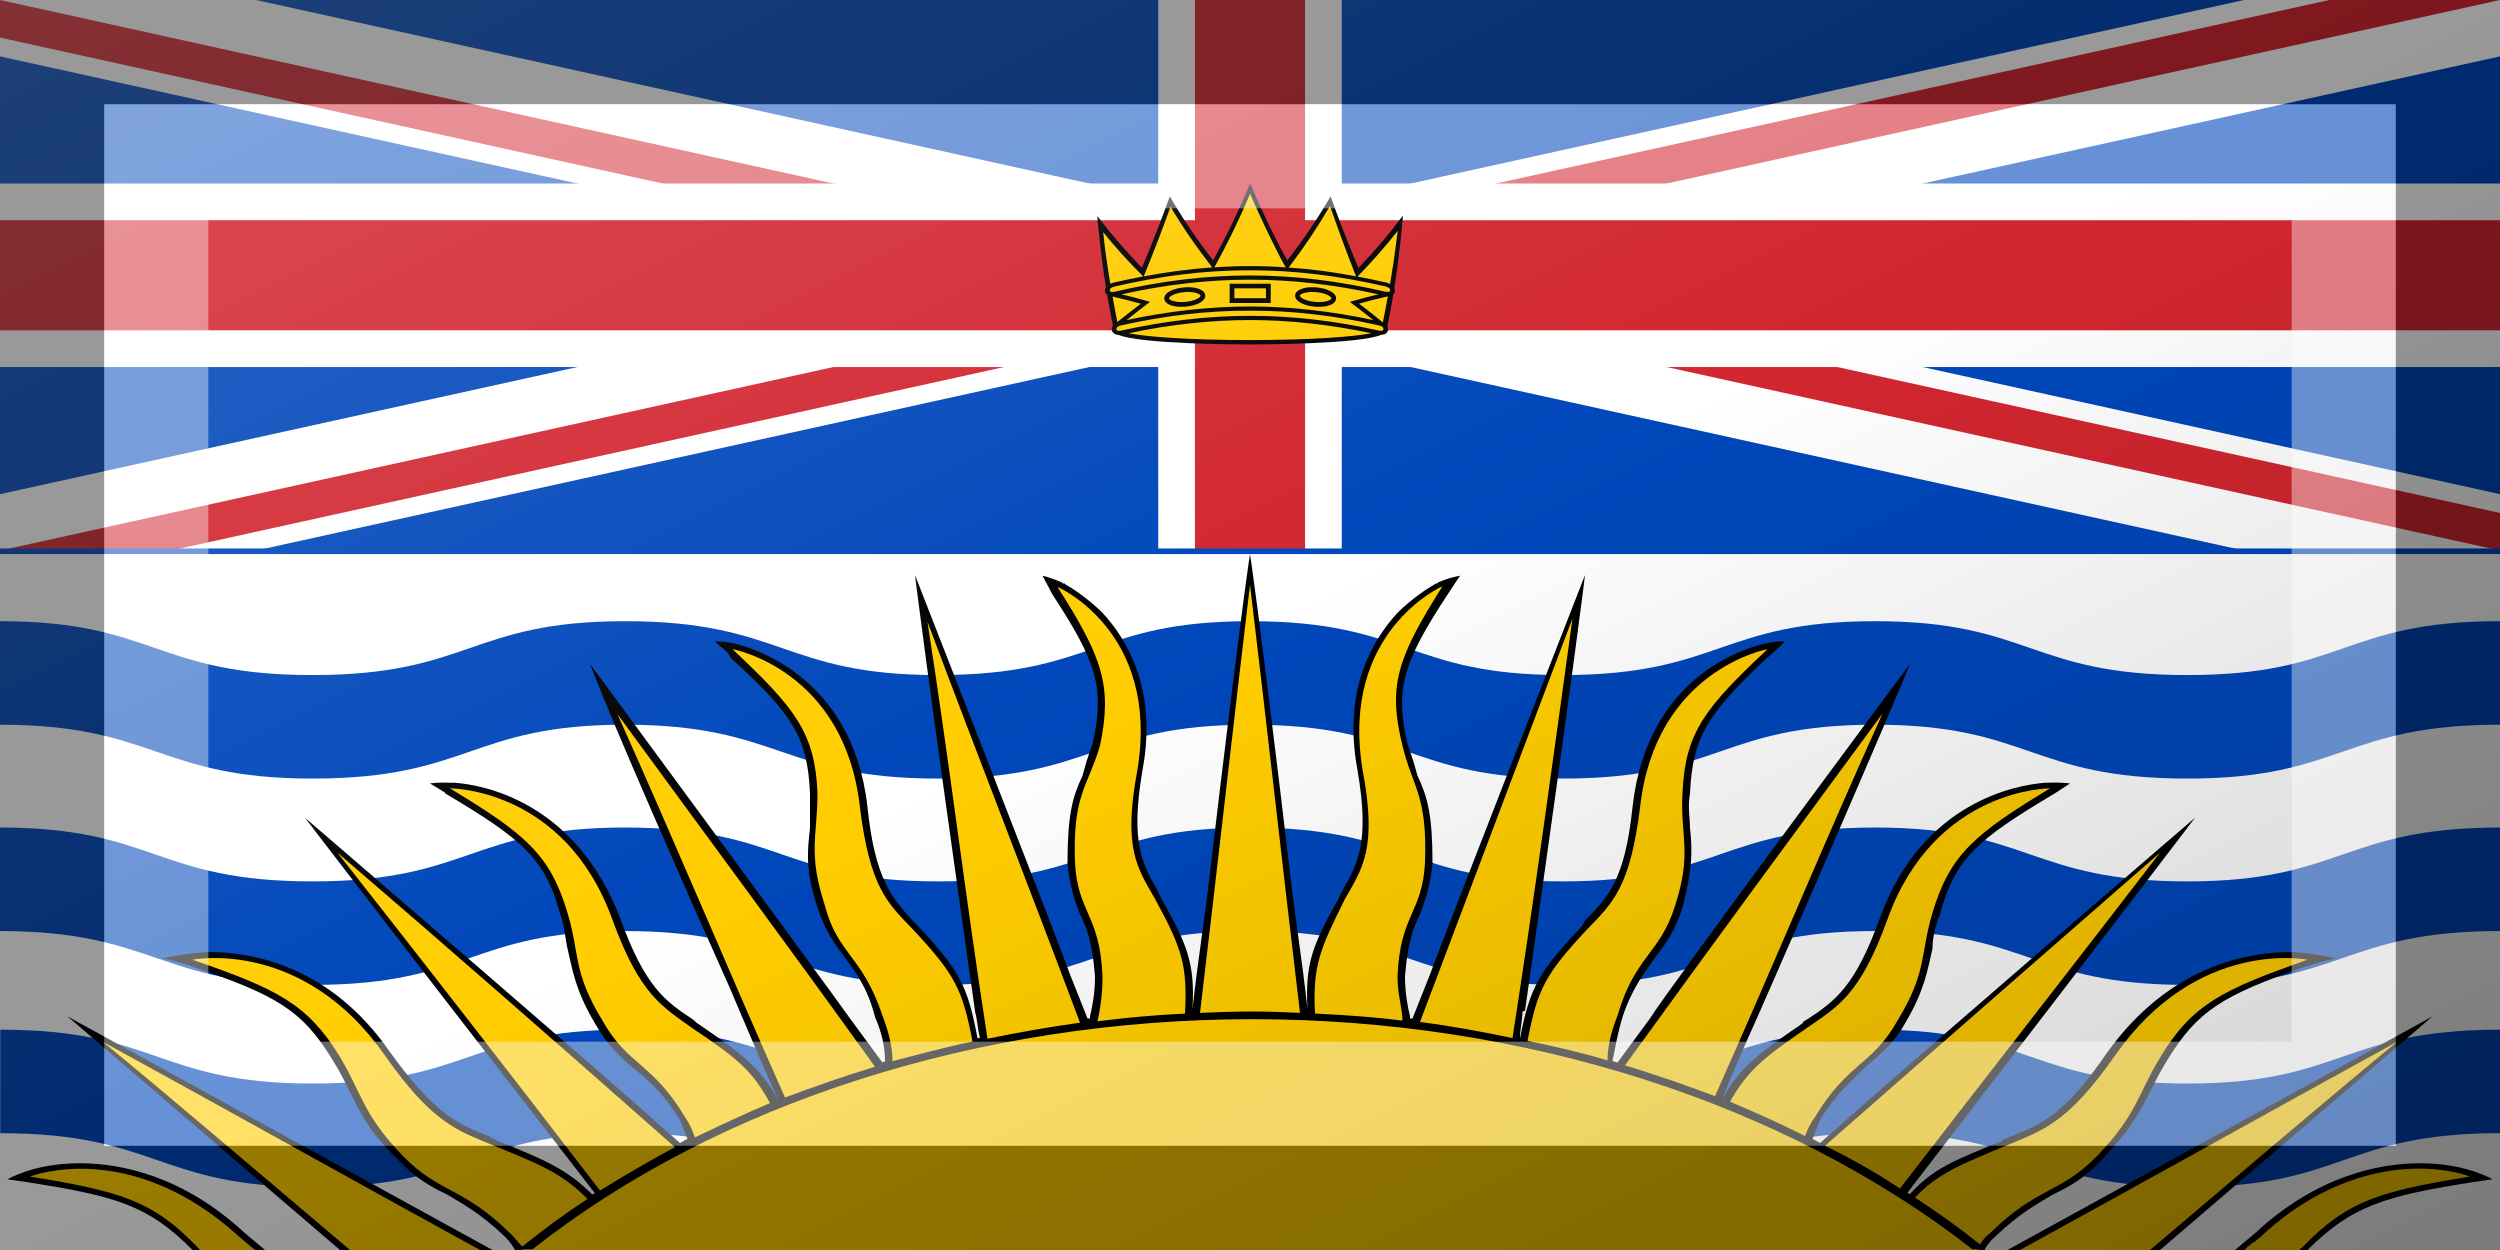 <?xml version="1.0"?>
<svg xmlns="http://www.w3.org/2000/svg" xmlns:xlink="http://www.w3.org/1999/xlink" version="1.1" width="720" height="360" viewBox="0 0 720 360">
<rect x="0" y="0" width="720" height="360" fill="#333333" stroke="none"/>
<!-- Generated by Kreative Vexillo v1.0 -->
<style>
.black{fill:rgb(0,0,0);}
.blue{fill:rgb(0,71,187);}
.red{fill:rgb(210,38,48);}
.white{fill:rgb(255,255,255);}
.yellow{fill:rgb(255,205,0);}
</style>
<defs>
<path id="cf" d="M 0.444 0.126 C 0.443 0.133 0.42 0.146 0.375 0.146 C 0.369 0.146 0.362 0.146 0.355 0.145 C 0.331 0.143 0.307 0.137 0.291 0.129 C 0.277 0.122 0.271 0.115 0.272 0.111 C 0.272 0.104 0.296 0.091 0.34 0.091 C 0.346 0.091 0.353 0.091 0.36 0.092 C 0.413 0.096 0.444 0.117 0.444 0.126 Z M -0.338 0.091 C -0.344 0.091 -0.351 0.091 -0.358 0.092 C -0.411 0.096 -0.442 0.117 -0.441 0.126 C -0.441 0.133 -0.417 0.146 -0.373 0.146 C -0.367 0.146 -0.36 0.146 -0.353 0.145 C -0.329 0.143 -0.305 0.137 -0.289 0.129 C -0.275 0.122 -0.269 0.115 -0.27 0.111 C -0.27 0.104 -0.293 0.091 -0.338 0.091 Z M 0.087 0.071 H -0.085 V 0.125 H 0.087 V 0.071 Z M -0.662 0.316 C -0.563 0.335 -0.335 0.353 -2.0003319E-4 0.353 C 0.334 0.353 0.563 0.335 0.662 0.316 C 0.439 0.269 0.218 0.244 -2.0003319E-4 0.244 C -0.218 0.244 -0.439 0.269 -0.662 0.316 Z M 0.594 0.155 C 0.634 0.184 0.684 0.224 0.724 0.257 C 0.732 0.215 0.742 0.166 0.751 0.115 C 0.702 0.126 0.636 0.142 0.594 0.155 Z M 0.706 0.302 C 0.713 0.303 0.719 0.303 0.723 0.301 C 0.724 0.3 0.726 0.299 0.727 0.294 C 0.729 0.281 0.712 0.275 0.702 0.273 C 0.465 0.22 0.231 0.192 -9.995699E-5 0.193 C -0.231 0.192 -0.465 0.22 -0.702 0.273 C -0.71 0.275 -0.73 0.281 -0.728 0.294 C -0.727 0.297 -0.726 0.305 -0.706 0.302 C -0.704 0.302 -0.702 0.302 -0.7 0.301 C -0.464 0.249 -0.231 0.221 -9.9897385E-5 0.221 C 0.231 0.221 0.464 0.248 0.7 0.301 C 0.702 0.301 0.704 0.302 0.706 0.302 Z M 0.565 0.139 C 0.558 0.141 0.551 0.143 0.544 0.145 C 0.55 0.15 0.556 0.154 0.561 0.158 C 0.599 0.186 0.635 0.215 0.672 0.244 C 0.445 0.196 0.221 0.17 -2.0003319E-4 0.17 C -0.222 0.17 -0.446 0.196 -0.672 0.244 C -0.636 0.215 -0.599 0.186 -0.562 0.158 C -0.556 0.154 -0.55 0.15 -0.544 0.145 C -0.551 0.143 -0.558 0.142 -0.565 0.139 C -0.609 0.126 -0.654 0.115 -0.7 0.104 C -0.463 0.051 -0.23 0.024 -1.0E-4 0.024 C 0.23 0.024 0.462 0.051 0.7 0.104 C 0.654 0.115 0.609 0.126 0.565 0.139 Z M -0.244 0.109 C -0.246 0.079 -0.295 0.06 -0.36 0.066 C -0.415 0.071 -0.47 0.094 -0.467 0.128 C -0.465 0.155 -0.428 0.172 -0.373 0.172 C -0.366 0.172 -0.358 0.172 -0.351 0.171 C -0.323 0.169 -0.297 0.162 -0.277 0.152 C -0.246 0.136 -0.243 0.118 -0.244 0.109 Z M 0.113 0.046 H -0.111 V 0.151 H 0.113 V 0.046 Z M 0.469 0.128 C 0.472 0.094 0.418 0.071 0.362 0.066 C 0.297 0.06 0.249 0.079 0.246 0.109 C 0.245 0.118 0.248 0.136 0.28 0.152 C 0.299 0.162 0.325 0.169 0.353 0.171 C 0.361 0.172 0.368 0.172 0.375 0.172 C 0.43 0.172 0.467 0.155 0.469 0.128 Z M -0.582 0.006 C -0.663 -0.074 -0.736 -0.155 -0.8 -0.235 C -0.791 -0.143 -0.777 -0.05 -0.761 0.047 C -0.755 0.044 -0.748 0.041 -0.74 0.039 C -0.687 0.027 -0.634 0.016 -0.582 0.006 Z M -1.0E-4 -0.05 C 0.065 -0.05 0.13 -0.048 0.195 -0.043 C 0.151 -0.112 -0.004 -0.445 0.001 -0.445 C -0.055 -0.311 -0.12 -0.177 -0.194 -0.043 C -0.129 -0.048 -0.065 -0.05 -1.0E-4 -0.05 Z M 0.735 0.06 C 0.485 0.003 0.241 -0.028 -1.0E-4 -0.027 C -0.241 -0.028 -0.485 0.003 -0.736 0.061 C -0.745 0.063 -0.765 0.069 -0.764 0.083 C -0.763 0.091 -0.753 0.093 -0.735 0.089 C -0.485 0.031 -0.241 0.001 -2.9999018E-4 0.001 C 0.241 0.001 0.485 0.031 0.735 0.089 C 0.737 0.089 0.739 0.09 0.741 0.09 C 0.749 0.091 0.755 0.091 0.759 0.089 C 0.76 0.089 0.763 0.087 0.763 0.082 V 0.082 C 0.765 0.069 0.746 0.063 0.735 0.06 Z M -0.579 0.006 C -0.453 -0.018 -0.329 -0.034 -0.206 -0.043 C -0.292 -0.153 -0.368 -0.263 -0.433 -0.374 C -0.478 -0.247 -0.527 -0.121 -0.579 0.006 Z M 0.211 -0.042 C 0.332 -0.034 0.455 -0.018 0.578 0.006 C 0.527 -0.122 0.48 -0.25 0.436 -0.378 C 0.371 -0.266 0.296 -0.154 0.211 -0.042 Z M 0.586 0.007 C 0.637 0.017 0.688 0.027 0.74 0.039 C 0.749 0.041 0.757 0.044 0.763 0.048 C 0.789 -0.1 0.804 -0.242 0.805 -0.242 C 0.74 -0.159 0.667 -0.076 0.586 0.007 Z M -0.723 0.255 C -0.681 0.221 -0.637 0.187 -0.595 0.155 C -0.637 0.143 -0.701 0.127 -0.749 0.116 C -0.741 0.161 -0.732 0.207 -0.723 0.255 Z"/>
<path id="cs" d="M 0.833 -0.325 C 0.763 -0.23 0.682 -0.135 0.591 -0.04 C 0.536 -0.17 0.486 -0.3 0.439 -0.43 C 0.372 -0.314 0.294 -0.198 0.203 -0.081 C 0.126 -0.221 0.059 -0.361 0.001 -0.501 C -0.057 -0.361 -0.124 -0.221 -0.201 -0.081 C -0.292 -0.198 -0.37 -0.314 -0.437 -0.43 C -0.484 -0.3 -0.534 -0.171 -0.589 -0.041 C -0.68 -0.135 -0.761 -0.229 -0.832 -0.323 C -0.834 -0.323 -0.808 -0.071 -0.788 0.046 C -0.787 0.053 -0.786 0.059 -0.785 0.066 C -0.789 0.073 -0.791 0.08 -0.79 0.087 C -0.79 0.094 -0.786 0.101 -0.778 0.106 C -0.769 0.161 -0.759 0.215 -0.749 0.266 C -0.748 0.269 -0.748 0.272 -0.747 0.275 C -0.752 0.283 -0.754 0.291 -0.753 0.298 C -0.751 0.311 -0.74 0.324 -0.716 0.325 C -0.595 0.375 -0.067 0.377 -9.9897385E-5 0.377 C 0.067 0.377 0.598 0.375 0.717 0.324 C 0.724 0.324 0.731 0.323 0.736 0.32 C 0.745 0.315 0.751 0.308 0.752 0.298 C 0.753 0.292 0.752 0.285 0.749 0.279 C 0.749 0.274 0.75 0.27 0.751 0.266 C 0.762 0.214 0.772 0.159 0.781 0.103 C 0.786 0.099 0.789 0.093 0.79 0.087 C 0.79 0.081 0.789 0.076 0.786 0.07 C 0.788 0.062 0.789 0.054 0.79 0.046 C 0.81 -0.071 0.835 -0.325 0.833 -0.325 Z"/>
<path id="sf" d="M -0.02 -0.339 C -0.013 -0.548 -0.007 -0.741 0.0 -0.951 C 0.007 -0.742 0.013 -0.549 0.02 -0.339 C 0.014 -0.34 0.007 -0.341 8.999985E-4 -0.341 C -0.006 -0.341 -0.013 -0.34 -0.02 -0.339 Z M -0.06 -0.721 C -0.065 -0.661 -0.071 -0.651 -0.07 -0.554 C -0.069 -0.482 -0.06 -0.48 -0.059 -0.391 C -0.059 -0.364 -0.06 -0.343 -0.061 -0.327 C -0.05 -0.332 -0.038 -0.336 -0.026 -0.338 C -0.025 -0.406 -0.027 -0.43 -0.038 -0.502 C -0.045 -0.546 -0.051 -0.574 -0.045 -0.687 C -0.036 -0.885 -0.077 -0.948 -0.077 -0.948 C -0.059 -0.847 -0.055 -0.807 -0.06 -0.721 Z M -0.17 -0.492 C -0.165 -0.423 -0.155 -0.421 -0.147 -0.335 C -0.144 -0.307 -0.143 -0.286 -0.143 -0.27 C -0.132 -0.28 -0.122 -0.29 -0.111 -0.298 C -0.115 -0.373 -0.118 -0.394 -0.135 -0.459 C -0.145 -0.496 -0.152 -0.518 -0.156 -0.632 C -0.162 -0.83 -0.207 -0.859 -0.207 -0.859 C -0.182 -0.775 -0.174 -0.74 -0.173 -0.653 C -0.173 -0.592 -0.177 -0.568 -0.17 -0.492 Z M 0.061 -0.328 C 0.061 -0.344 0.059 -0.365 0.059 -0.391 C 0.06 -0.48 0.069 -0.482 0.07 -0.554 C 0.071 -0.651 0.065 -0.661 0.061 -0.721 C 0.055 -0.807 0.059 -0.847 0.077 -0.949 C 0.077 -0.949 0.036 -0.885 0.045 -0.687 C 0.051 -0.574 0.045 -0.546 0.038 -0.502 C 0.028 -0.43 0.025 -0.407 0.026 -0.338 C 0.038 -0.336 0.05 -0.333 0.061 -0.328 Z M -0.068 -0.325 C -0.089 -0.525 -0.108 -0.698 -0.129 -0.898 C -0.12 -0.691 -0.114 -0.509 -0.105 -0.302 C -0.093 -0.311 -0.08 -0.319 -0.068 -0.325 Z M 0.186 -0.22 C 0.21 -0.412 0.229 -0.577 0.253 -0.767 C 0.217 -0.592 0.186 -0.442 0.15 -0.264 C 0.162 -0.251 0.174 -0.236 0.186 -0.22 Z M 0.223 -0.318 C 0.205 -0.274 0.199 -0.256 0.192 -0.212 C 0.202 -0.197 0.212 -0.181 0.222 -0.163 C 0.223 -0.172 0.224 -0.181 0.226 -0.19 C 0.239 -0.268 0.249 -0.264 0.259 -0.328 C 0.271 -0.398 0.268 -0.423 0.273 -0.482 C 0.28 -0.566 0.29 -0.595 0.32 -0.66 C 0.32 -0.66 0.274 -0.661 0.255 -0.473 C 0.244 -0.364 0.235 -0.348 0.223 -0.318 Z M 0.143 -0.271 C 0.143 -0.287 0.144 -0.308 0.147 -0.335 C 0.154 -0.421 0.164 -0.423 0.17 -0.492 C 0.177 -0.568 0.172 -0.592 0.173 -0.653 C 0.174 -0.74 0.182 -0.775 0.207 -0.859 C 0.207 -0.859 0.162 -0.83 0.156 -0.632 C 0.152 -0.518 0.145 -0.496 0.135 -0.459 C 0.118 -0.394 0.115 -0.373 0.111 -0.299 C 0.122 -0.291 0.133 -0.282 0.143 -0.271 Z M 0.105 -0.303 C 0.114 -0.51 0.121 -0.696 0.129 -0.903 C 0.108 -0.704 0.089 -0.525 0.068 -0.326 C 0.081 -0.32 0.093 -0.312 0.105 -0.303 Z M 0.23 -0.149 C 0.241 -0.13 0.251 -0.109 0.26 -0.088 C 0.295 -0.25 0.33 -0.41 0.364 -0.568 C 0.32 -0.431 0.275 -0.29 0.23 -0.149 Z M -0.29 -0.008 C -0.282 -0.031 -0.274 -0.052 -0.265 -0.073 C -0.275 -0.109 -0.283 -0.121 -0.303 -0.15 C -0.317 -0.171 -0.327 -0.181 -0.346 -0.278 C -0.379 -0.447 -0.423 -0.415 -0.423 -0.415 C -0.389 -0.373 -0.377 -0.352 -0.364 -0.276 L -0.364 -0.276 C -0.355 -0.222 -0.355 -0.195 -0.339 -0.135 C -0.324 -0.08 -0.315 -0.091 -0.296 -0.024 C -0.294 -0.018 -0.293 -0.011 -0.291 -0.005 L -0.29 -0.008 Z M 0.291 -0.001 H 0.289 C 0.214 -0.21 0.11 -0.33 9.0E-4 -0.33 C -0.108 -0.33 -0.213 -0.21 -0.287 -0.001 H -0.291 C -0.291 -7.000037E-4 -0.291 -3.0000374E-4 -0.291 -3.7252903E-9 H 0.291 C 0.291 -1.0000372E-4 0.291 -3.0000374E-4 0.291 -4.0000372E-4 C 0.291 -6.0E-4 0.291 -9.0E-4 0.291 -0.001 Z M 0.339 -0.135 C 0.355 -0.195 0.355 -0.222 0.364 -0.275 C 0.377 -0.352 0.389 -0.372 0.423 -0.415 C 0.423 -0.415 0.379 -0.447 0.346 -0.278 C 0.327 -0.181 0.317 -0.171 0.303 -0.15 C 0.284 -0.122 0.275 -0.109 0.266 -0.075 C 0.275 -0.054 0.284 -0.031 0.292 -0.008 C 0.293 -0.013 0.294 -0.019 0.296 -0.024 C 0.315 -0.091 0.324 -0.08 0.339 -0.135 Z M 0.459 -0.298 C 0.459 -0.298 0.459 -0.298 0.459 -0.298 C 0.459 -0.298 0.459 -0.298 0.459 -0.298 C 0.409 -0.2 0.359 -0.1 0.308 0.0 H 0.308 H 0.36 H 0.36 C 0.397 -0.112 0.437 -0.234 0.459 -0.298 Z M 0.488 -0.105 C 0.488 -0.105 0.488 -0.105 0.488 -0.105 C 0.488 -0.105 0.462 -0.143 0.428 -0.08 C 0.42 -0.065 0.412 -0.045 0.404 -0.018 C 0.403 -0.015 0.402 -0.012 0.401 -0.01 C 0.4 -0.008 0.4 -0.006 0.399 -0.005 C 0.399 -0.003 0.398 -0.002 0.398 -2.3283064E-9 H 0.42 C 0.42 -4.0000232E-4 0.42 -8.000023E-4 0.42 -0.001 L 0.42 -0.001 C 0.42 -0.002 0.42 -0.002 0.42 -0.002 C 0.421 -0.003 0.421 -0.004 0.421 -0.004 C 0.439 -0.071 0.452 -0.084 0.488 -0.105 L 0.488 -0.105 Z M -0.273 -0.482 C -0.268 -0.423 -0.271 -0.398 -0.259 -0.328 C -0.249 -0.264 -0.239 -0.268 -0.226 -0.19 C -0.224 -0.18 -0.223 -0.17 -0.222 -0.161 C -0.212 -0.178 -0.202 -0.195 -0.192 -0.21 C -0.199 -0.256 -0.205 -0.274 -0.223 -0.317 C -0.235 -0.348 -0.244 -0.364 -0.255 -0.472 C -0.274 -0.661 -0.32 -0.66 -0.32 -0.66 C -0.29 -0.595 -0.28 -0.566 -0.273 -0.482 Z M -0.15 -0.262 C -0.186 -0.441 -0.217 -0.59 -0.253 -0.766 C -0.229 -0.575 -0.21 -0.411 -0.186 -0.218 C -0.174 -0.234 -0.162 -0.249 -0.15 -0.262 Z M -0.23 -0.147 C -0.275 -0.289 -0.32 -0.43 -0.365 -0.568 C -0.33 -0.409 -0.295 -0.248 -0.26 -0.085 C -0.25 -0.107 -0.24 -0.128 -0.23 -0.147 Z M -0.36 0.0 H -0.308 C -0.359 -0.1 -0.409 -0.2 -0.459 -0.298 C -0.437 -0.234 -0.397 -0.112 -0.36 0.0 Z M -0.488 -0.105 C -0.452 -0.084 -0.439 -0.071 -0.421 -0.004 C -0.421 -0.003 -0.42 -0.001 -0.42 1.8626451E-9 H -0.398 C -0.4 -0.006 -0.402 -0.012 -0.404 -0.018 C -0.448 -0.162 -0.488 -0.105 -0.488 -0.105 Z"/>
<path id="ss" d="M -0.473 -0.334 C -0.473 -0.334 -0.332 -0.057 -0.303 0.0 H -0.364 C -0.401 -0.113 -0.473 -0.334 -0.473 -0.334 Z M -0.402 -0.024 C -0.427 -0.107 -0.452 -0.124 -0.468 -0.124 C -0.476 -0.124 -0.483 -0.12 -0.489 -0.113 C -0.495 -0.106 -0.497 -0.101 -0.497 -0.101 L -0.489 -0.097 C -0.454 -0.077 -0.441 -0.065 -0.423 -1.0000169E-4 H -0.394 L -0.396 -0.006 C -0.398 -0.012 -0.4 -0.018 -0.402 -0.024 Z M 0.489 -0.113 C 0.483 -0.12 0.476 -0.124 0.468 -0.124 C 0.452 -0.124 0.427 -0.107 0.402 -0.024 C 0.4 -0.018 0.398 -0.012 0.396 -0.006 L 0.394 0.0 H 0.423 C 0.441 -0.064 0.454 -0.077 0.489 -0.097 L 0.497 -0.101 C 0.497 -0.101 0.495 -0.106 0.489 -0.113 Z M 0.303 0.0 H 0.364 C 0.401 -0.113 0.473 -0.334 0.473 -0.334 S 0.332 -0.057 0.303 0.0 Z M 0.321 -0.079 C 0.328 -0.091 0.334 -0.103 0.341 -0.13 C 0.352 -0.171 0.356 -0.198 0.36 -0.226 C 0.362 -0.24 0.364 -0.255 0.367 -0.272 C 0.379 -0.342 0.389 -0.364 0.422 -0.405 C 0.428 -0.412 0.434 -0.417 0.434 -0.417 C 0.427 -0.423 0.42 -0.426 0.415 -0.426 H 0.415 C 0.399 -0.425 0.368 -0.407 0.343 -0.283 C 0.326 -0.194 0.317 -0.18 0.304 -0.162 C 0.303 -0.16 0.302 -0.159 0.301 -0.158 L 0.301 -0.156 C 0.282 -0.129 0.273 -0.116 0.264 -0.08 C 0.263 -0.081 0.263 -0.082 0.263 -0.082 C 0.359 -0.528 0.378 -0.618 0.378 -0.618 S 0.246 -0.212 0.236 -0.178 L 0.228 -0.153 C 0.227 -0.155 0.226 -0.157 0.225 -0.159 C 0.226 -0.167 0.227 -0.177 0.228 -0.186 C 0.235 -0.226 0.241 -0.243 0.246 -0.261 C 0.251 -0.277 0.257 -0.292 0.262 -0.324 C 0.27 -0.372 0.271 -0.401 0.273 -0.431 C 0.273 -0.446 0.274 -0.462 0.276 -0.48 C 0.282 -0.56 0.291 -0.587 0.322 -0.653 L 0.322 -0.653 L 0.328 -0.667 C 0.328 -0.667 0.324 -0.669 0.319 -0.668 C 0.319 -0.668 0.318 -0.668 0.318 -0.668 C 0.318 -0.668 0.318 -0.668 0.318 -0.668 V -0.668 C 0.307 -0.665 0.269 -0.642 0.252 -0.475 C 0.242 -0.376 0.234 -0.356 0.223 -0.33 C 0.222 -0.328 0.221 -0.326 0.221 -0.324 C 0.203 -0.28 0.196 -0.261 0.189 -0.216 C 0.189 -0.216 0.189 -0.217 0.189 -0.217 C 0.195 -0.272 0.202 -0.324 0.208 -0.374 C 0.256 -0.766 0.264 -0.838 0.264 -0.838 S 0.166 -0.367 0.16 -0.331 L 0.147 -0.268 C 0.146 -0.269 0.146 -0.269 0.145 -0.27 C 0.146 -0.288 0.147 -0.309 0.149 -0.333 C 0.153 -0.376 0.158 -0.397 0.162 -0.418 C 0.166 -0.437 0.17 -0.455 0.173 -0.49 C 0.177 -0.543 0.177 -0.572 0.176 -0.603 C 0.176 -0.618 0.175 -0.633 0.176 -0.653 C 0.177 -0.733 0.183 -0.766 0.206 -0.844 L 0.206 -0.844 C 0.207 -0.847 0.208 -0.85 0.209 -0.853 L 0.209 -0.853 L 0.214 -0.87 C 0.214 -0.87 0.211 -0.871 0.206 -0.867 C 0.201 -0.863 0.159 -0.827 0.153 -0.633 C 0.15 -0.529 0.143 -0.503 0.134 -0.471 C 0.134 -0.469 0.133 -0.466 0.133 -0.464 C 0.116 -0.399 0.112 -0.378 0.108 -0.302 C 0.108 -0.303 0.108 -0.303 0.108 -0.303 C 0.108 -0.316 0.109 -0.329 0.109 -0.341 L 0.11 -0.342 C 0.131 -0.87 0.134 -0.965 0.134 -0.965 S 0.076 -0.434 0.072 -0.394 L 0.065 -0.331 C 0.065 -0.331 0.065 -0.331 0.065 -0.331 C 0.065 -0.331 0.064 -0.331 0.064 -0.331 C 0.064 -0.332 0.064 -0.333 0.064 -0.334 C 0.063 -0.349 0.062 -0.368 0.062 -0.391 C 0.063 -0.437 0.065 -0.459 0.068 -0.48 C 0.07 -0.499 0.072 -0.518 0.073 -0.553 C 0.073 -0.622 0.071 -0.648 0.067 -0.678 C 0.066 -0.691 0.065 -0.704 0.063 -0.723 C 0.058 -0.802 0.061 -0.839 0.079 -0.937 L 0.084 -0.964 C 0.084 -0.964 0.08 -0.962 0.075 -0.954 C 0.075 -0.954 0.075 -0.954 0.075 -0.953 C 0.075 -0.953 0.074 -0.953 0.074 -0.952 L 0.074 -0.952 C 0.071 -0.946 0.065 -0.932 0.059 -0.911 C 0.049 -0.872 0.037 -0.801 0.043 -0.686 C 0.048 -0.582 0.043 -0.552 0.037 -0.514 C 0.037 -0.512 0.036 -0.509 0.036 -0.506 C 0.025 -0.436 0.022 -0.411 0.023 -0.344 C 0.023 -0.344 0.023 -0.344 0.023 -0.344 C 0.023 -0.344 0.023 -0.344 0.023 -0.344 C 0.021 -0.411 0.018 -0.476 0.016 -0.54 C 0.003 -0.93 0.0 -0.995 0.0 -0.995 S -0.003 -0.931 -0.016 -0.54 C -0.018 -0.476 -0.021 -0.411 -0.023 -0.344 C -0.023 -0.344 -0.023 -0.344 -0.023 -0.344 C -0.023 -0.344 -0.023 -0.344 -0.023 -0.344 C -0.022 -0.411 -0.025 -0.436 -0.036 -0.506 C -0.036 -0.509 -0.037 -0.512 -0.037 -0.514 C -0.043 -0.552 -0.048 -0.582 -0.043 -0.686 C -0.037 -0.801 -0.049 -0.872 -0.059 -0.911 C -0.065 -0.932 -0.071 -0.946 -0.074 -0.952 L -0.074 -0.952 C -0.074 -0.953 -0.074 -0.953 -0.075 -0.953 C -0.075 -0.954 -0.075 -0.954 -0.075 -0.954 C -0.08 -0.962 -0.083 -0.964 -0.083 -0.964 L -0.079 -0.937 C -0.061 -0.839 -0.058 -0.802 -0.063 -0.723 C -0.065 -0.705 -0.066 -0.691 -0.067 -0.678 C -0.071 -0.648 -0.073 -0.622 -0.073 -0.553 C -0.072 -0.518 -0.07 -0.499 -0.068 -0.48 C -0.065 -0.459 -0.063 -0.437 -0.062 -0.391 C -0.062 -0.368 -0.063 -0.349 -0.064 -0.334 C -0.064 -0.333 -0.064 -0.332 -0.064 -0.331 C -0.064 -0.331 -0.065 -0.331 -0.065 -0.331 C -0.065 -0.331 -0.065 -0.331 -0.065 -0.331 L -0.072 -0.394 C -0.076 -0.435 -0.134 -0.965 -0.134 -0.965 S -0.131 -0.87 -0.11 -0.342 L -0.11 -0.341 C -0.109 -0.329 -0.109 -0.316 -0.108 -0.303 C -0.109 -0.303 -0.109 -0.303 -0.109 -0.303 C -0.113 -0.378 -0.116 -0.399 -0.133 -0.464 C -0.134 -0.466 -0.134 -0.469 -0.135 -0.471 C -0.143 -0.503 -0.15 -0.529 -0.153 -0.633 C -0.159 -0.827 -0.202 -0.863 -0.206 -0.867 C -0.211 -0.871 -0.214 -0.87 -0.214 -0.87 L -0.209 -0.854 L -0.209 -0.854 C -0.208 -0.85 -0.208 -0.847 -0.207 -0.844 L -0.207 -0.844 C -0.183 -0.766 -0.177 -0.733 -0.176 -0.653 C -0.176 -0.633 -0.176 -0.618 -0.176 -0.603 C -0.177 -0.572 -0.178 -0.543 -0.173 -0.49 C -0.17 -0.456 -0.166 -0.437 -0.162 -0.418 C -0.158 -0.398 -0.153 -0.376 -0.15 -0.333 C -0.147 -0.309 -0.146 -0.288 -0.146 -0.27 C -0.146 -0.269 -0.147 -0.269 -0.147 -0.268 L -0.16 -0.331 C -0.167 -0.367 -0.264 -0.838 -0.264 -0.838 S -0.257 -0.766 -0.208 -0.374 C -0.202 -0.324 -0.196 -0.272 -0.189 -0.217 C -0.189 -0.217 -0.189 -0.216 -0.189 -0.216 C -0.196 -0.261 -0.203 -0.28 -0.221 -0.324 C -0.222 -0.326 -0.222 -0.328 -0.223 -0.33 C -0.234 -0.356 -0.242 -0.376 -0.252 -0.475 C -0.27 -0.642 -0.307 -0.665 -0.318 -0.668 V -0.668 C -0.318 -0.668 -0.318 -0.668 -0.318 -0.668 C -0.319 -0.668 -0.319 -0.668 -0.32 -0.668 C -0.325 -0.669 -0.328 -0.667 -0.328 -0.667 L -0.322 -0.654 L -0.322 -0.653 C -0.291 -0.587 -0.282 -0.56 -0.276 -0.481 C -0.274 -0.462 -0.274 -0.446 -0.273 -0.431 C -0.271 -0.401 -0.27 -0.372 -0.262 -0.324 C -0.257 -0.292 -0.252 -0.277 -0.247 -0.261 C -0.241 -0.244 -0.235 -0.226 -0.228 -0.186 C -0.227 -0.177 -0.226 -0.167 -0.225 -0.159 C -0.226 -0.157 -0.227 -0.155 -0.228 -0.153 L -0.236 -0.178 C -0.246 -0.212 -0.378 -0.618 -0.378 -0.618 S -0.359 -0.528 -0.262 -0.081 C -0.263 -0.08 -0.263 -0.08 -0.263 -0.079 C -0.273 -0.115 -0.282 -0.129 -0.301 -0.156 L -0.302 -0.158 C -0.303 -0.159 -0.303 -0.16 -0.304 -0.162 C -0.317 -0.18 -0.326 -0.194 -0.344 -0.283 C -0.368 -0.407 -0.399 -0.425 -0.415 -0.426 C -0.42 -0.426 -0.427 -0.423 -0.435 -0.417 C -0.435 -0.417 -0.428 -0.412 -0.423 -0.405 C -0.389 -0.364 -0.379 -0.342 -0.367 -0.272 C -0.364 -0.255 -0.362 -0.24 -0.36 -0.226 C -0.356 -0.198 -0.353 -0.171 -0.341 -0.13 C -0.334 -0.103 -0.328 -0.091 -0.321 -0.079 C -0.315 -0.066 -0.308 -0.053 -0.298 -0.019 C -0.296 -0.012 -0.295 -0.006 -0.294 -1.0017492E-4 H 0.294 C 0.294 -5.0017494E-4 0.294 -9.001749E-4 0.294 -0.001 H 0.294 L 0.294 -0.002 C 0.295 -0.007 0.296 -0.013 0.298 -0.019 C 0.308 -0.053 0.315 -0.066 0.321 -0.079 Z"/>
<path id="wave" d="M 0.875 0.762 C 0.937 0.762 0.937 0.685 1.0 0.685 V 0.833 C 0.937 0.833 0.938 0.91 0.875 0.91 C 0.812 0.91 0.813 0.833 0.75 0.833 C 0.688 0.833 0.688 0.91 0.625 0.91 C 0.563 0.91 0.563 0.833 0.5 0.833 C 0.438 0.833 0.438 0.91 0.375 0.91 C 0.313 0.91 0.313 0.833 0.25 0.833 C 0.188 0.833 0.188 0.91 0.125 0.91 C 0.063 0.91 0.063 0.833 1.00046396E-4 0.833 V 0.685 C 0.063 0.685 0.063 0.762 0.125 0.762 C 0.188 0.762 0.188 0.685 0.25 0.685 C 0.313 0.685 0.313 0.762 0.375 0.762 C 0.438 0.762 0.438 0.685 0.5 0.685 C 0.563 0.685 0.563 0.762 0.625 0.762 C 0.688 0.762 0.688 0.685 0.75 0.685 C 0.812 0.685 0.812 0.762 0.875 0.762 Z M 0.75 0.396 C 0.688 0.396 0.688 0.473 0.625 0.473 C 0.563 0.473 0.563 0.396 0.5 0.396 C 0.438 0.396 0.438 0.473 0.375 0.473 C 0.313 0.473 0.313 0.396 0.25 0.396 C 0.188 0.396 0.188 0.473 0.125 0.473 C 0.062 0.473 0.062 0.396 0.0 0.396 V 0.544 C 0.062 0.544 0.063 0.621 0.125 0.621 C 0.188 0.621 0.188 0.544 0.25 0.544 C 0.312 0.544 0.313 0.621 0.375 0.621 C 0.438 0.621 0.438 0.544 0.5 0.544 C 0.563 0.544 0.563 0.621 0.625 0.621 C 0.688 0.621 0.688 0.544 0.75 0.544 C 0.812 0.544 0.812 0.621 0.875 0.621 C 0.937 0.621 0.937 0.544 1 0.544 V 0.396 C 0.937 0.396 0.937 0.473 0.875 0.473 C 0.812 0.473 0.812 0.396 0.75 0.396 Z M 0.875 0.178 C 0.812 0.178 0.812 0.101 0.75 0.101 C 0.688 0.101 0.688 0.178 0.625 0.178 C 0.563 0.178 0.563 0.101 0.5 0.101 C 0.438 0.101 0.438 0.178 0.375 0.178 C 0.313 0.178 0.313 0.101 0.25 0.101 C 0.188 0.101 0.188 0.178 0.125 0.178 C 0.062 0.178 0.062 0.101 0.0 0.101 V 0.249 C 0.062 0.249 0.063 0.326 0.125 0.326 C 0.188 0.326 0.188 0.249 0.25 0.249 C 0.312 0.249 0.313 0.326 0.375 0.326 C 0.438 0.326 0.438 0.249 0.5 0.249 C 0.563 0.249 0.563 0.326 0.625 0.326 C 0.688 0.326 0.688 0.249 0.75 0.249 C 0.812 0.249 0.812 0.326 0.875 0.326 C 0.937 0.326 0.937 0.249 1 0.249 V 0.101 C 0.937 0.101 0.938 0.178 0.875 0.178 Z M 1.0 -0.003 H 0.0 V 0.005 H 1.0 V -0.003 Z"/>
<clipPath id="clip0">
<path d="M 0 0 L 0 10.824 L 0 10.824 L 310.85 79.279 L 310.85 79.279 L 0 147.735 L 0 147.735 L 0 158.558 L 49.15 158.558 L 360 90.103 L 670.85 158.558 L 720 158.558 L 720 147.735 L 409.15 79.279 L 720 10.824 L 720 0 L 670.85 0 L 360 68.455 L 360 68.455 L 360 68.455 L 360 68.455 L 49.15 0 Z"/>
</clipPath>
<linearGradient id="glaze" x1="0%" y1="0%" x2="100%" y2="100%">
<stop offset="0%" stop-color="rgb(255,255,255)" stop-opacity="0.2"/>
<stop offset="49.999%" stop-color="rgb(255,255,255)" stop-opacity="0.0"/>
<stop offset="50.001%" stop-color="rgb(0,0,0)" stop-opacity="0.0"/>
<stop offset="100%" stop-color="rgb(0,0,0)" stop-opacity="0.2"/>
</linearGradient>
</defs>
<g>
<g>
<rect x="0" y="0" width="720" height="158.558" class="blue"/>
<path d="M 0 0 L 0 16.236 L 0 16.236 L 286.275 79.279 L 286.275 79.279 L 0 142.323 L 0 158.558 L 73.725 158.558 L 360 95.515 L 360 95.515 L 646.275 158.558 L 720 158.558 L 720 142.323 L 720 142.323 L 433.725 79.279 L 433.725 79.279 L 720 16.236 L 720 0 L 646.275 0 L 360 63.043 L 360 63.043 L 73.725 0 Z" class="white"/>
<g clip-path="url(#clip0)">
<path d="M 0 0 L 360 79.279 L 0 79.279 Z" class="red"/>
<path d="M 720 0 L 360 79.279 L 360 0 Z" class="red"/>
<path d="M 0 158.558 L 360 79.279 L 360 158.558 Z" class="red"/>
<path d="M 720 158.558 L 360 79.279 L 720 79.279 Z" class="red"/>
</g>
<g>
<rect x="0" y="52.853" width="720" height="52.853" class="white"/>
<rect x="333.574" y="0" width="52.853" height="158.558" class="white"/>
</g>
<g>
<rect x="0" y="63.423" width="720" height="31.712" class="red"/>
<rect x="344.144" y="0" width="31.712" height="158.558" class="red"/>
</g>
</g>
<use xlink:href="#cs" transform="translate(360 79.279) scale(52.853 52.853) rotate(0)" class="black"/>
<use xlink:href="#cf" transform="translate(360 79.279) scale(52.853 52.853) rotate(0)" class="yellow"/>
<rect x="0" y="158.558" width="720" height="201.442" class="white"/>
<use xlink:href="#wave" transform="translate(0 158.558) scale(720 201.442) rotate(0)" class="blue"/>
<use xlink:href="#ss" transform="translate(360 360) scale(720 201.442) rotate(0)" class="black"/>
<use xlink:href="#sf" transform="translate(360 360) scale(720 201.442) rotate(0)" class="yellow"/>
</g>
<g>
<rect x="0" y="0" width="720" height="360" fill="url(#glaze)"/>
<path d="M 30 30 L 690 30 L 690 330 L 30 330 Z M 60 60 L 60 300 L 660 300 L 660 60 Z" fill="rgb(255,255,255)" opacity="0.4"/>
<path d="M 0 0 L 720 0 L 720 360 L 0 360 Z M 30 30 L 30 330 L 690 330 L 690 30 Z" fill="rgb(0,0,0)" opacity="0.4"/>
</g>
</svg>

